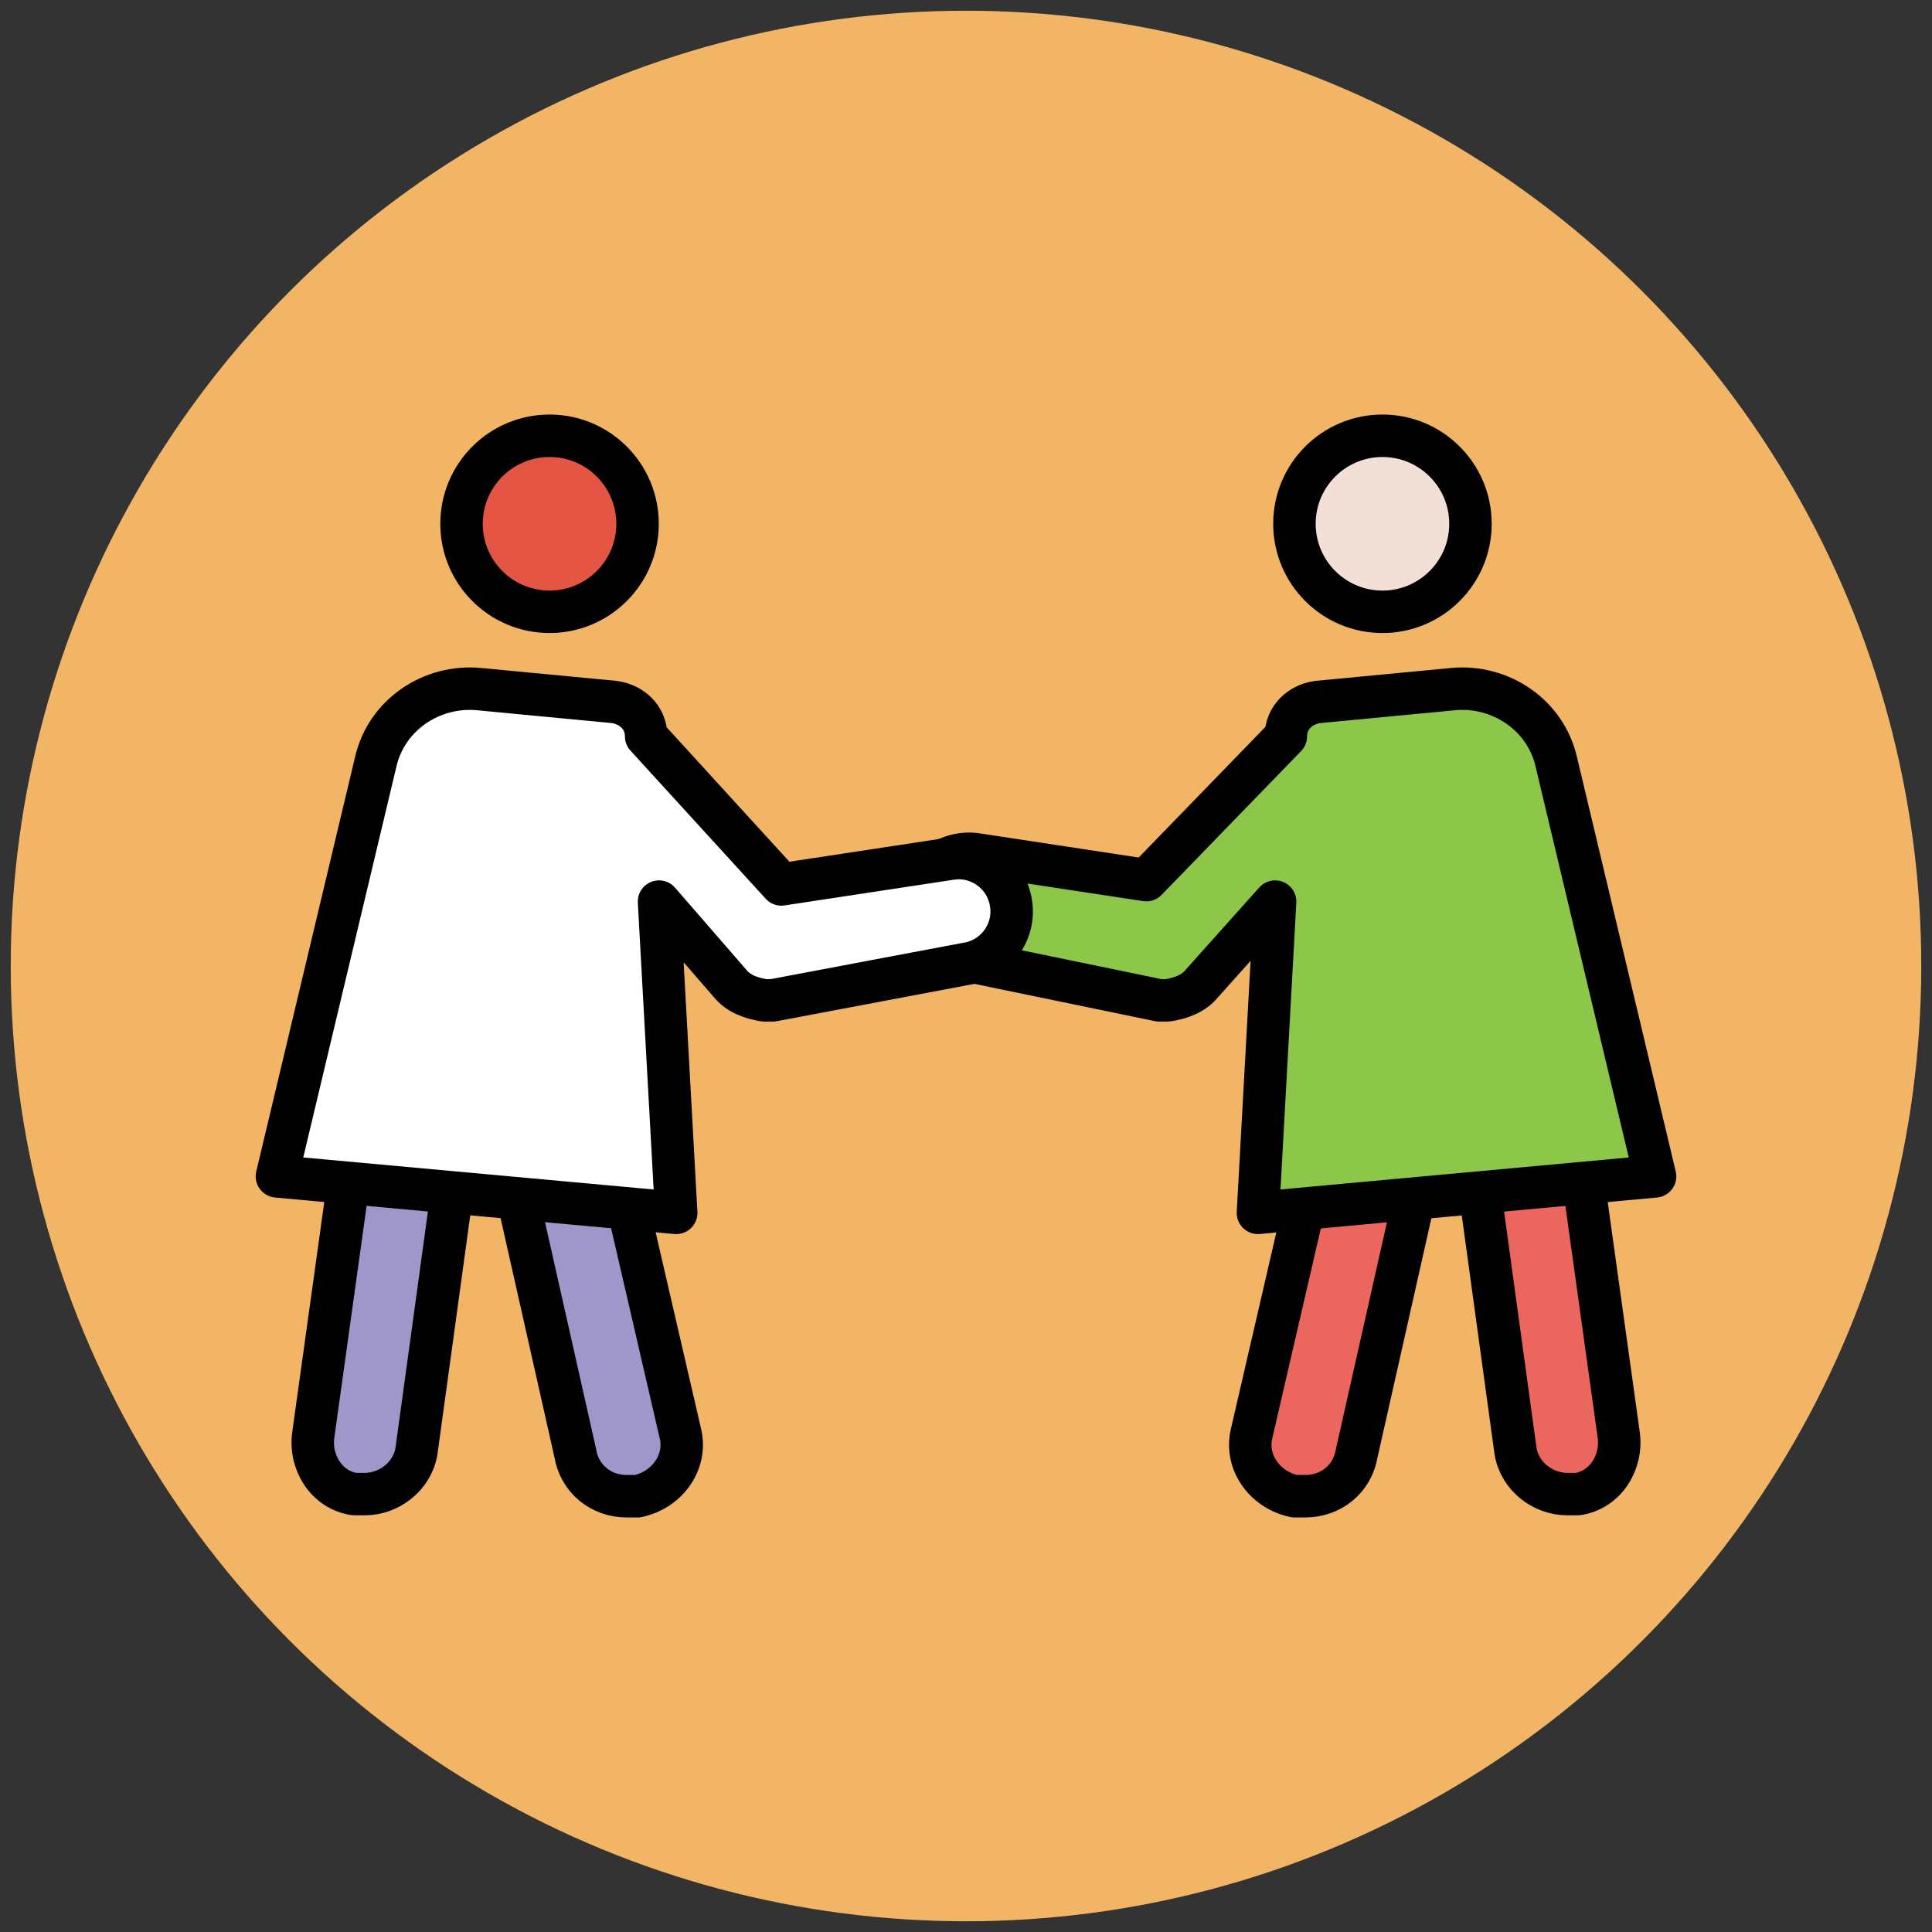 <svg xmlns="http://www.w3.org/2000/svg" enable-background="new 0 0 90 90" viewBox="0 0 90 90" id="greeting"><rect x="0" y="0" width="90" height="90" fill="#333333" stroke="none"/><g><circle cx="45" cy="45" r="44.5" fill="#F1B565"></circle><g><path fill="#EB665F" stroke="#010101" stroke-linejoin="round" stroke-miterlimit="10" stroke-width="1.978" d="M75.4 66.8L73.2 51c-.4-1.3-1.7-2.1-3-1.7-1.3.4-2.1 1.7-1.7 3l2.1 15.3c.2 1.2 1.3 2 2.4 2 .2 0 .3 0 .5 0C74.8 69.4 75.6 68.1 75.4 66.8zM64.4 49.9c-1.4-.1-2.6.9-2.7 2.2l-3.4 14.7c-.3 1.3.6 2.6 2 2.9.2 0 .3 0 .5 0 1.2 0 2.2-.8 2.4-2l3.4-15.1C66.7 51.2 65.7 50 64.4 49.9z"></path></g><path fill="#8CC749" stroke="#010101" stroke-linejoin="round" stroke-miterlimit="10" stroke-width="1.978" d="M77.1,54.8   l-4.6-19.3c-0.5-2.2-2.6-3.6-4.8-3.4l-6.3,0.6c-0.8,0.1-1.5,0.7-1.5,1.6l0,0L53.4,41l-7.9-1.2c-1.3-0.2-2.6,0.7-2.8,2.1   c-0.2,1.3,0.7,2.6,2.1,2.8l9.2,1.9c0.1,0,0.3,0,0.4,0c0.6-0.1,1.2-0.3,1.6-0.8l3.4-3.8l-0.8,14.5L77.1,54.8z"></path><circle cx="64.4" cy="24.4" r="4.1" fill="#F2DFD5" stroke="#010101" stroke-linejoin="round" stroke-miterlimit="10" stroke-width="1.978"></circle><g><path fill="#9F96C9" stroke="#010101" stroke-linejoin="round" stroke-miterlimit="10" stroke-width="1.978" d="M14.6 66.8L16.8 51c.4-1.3 1.7-2.1 3-1.7 1.3.4 2.1 1.7 1.7 3l-2.1 15.3c-.2 1.2-1.3 2-2.4 2-.2 0-.3 0-.5 0C15.2 69.4 14.4 68.1 14.6 66.8zM25.6 49.9c1.4-.1 2.6.9 2.7 2.2l3.4 14.7c.3 1.3-.6 2.6-2 2.9-.2 0-.3 0-.5 0-1.2 0-2.2-.8-2.4-2l-3.4-15.1C23.3 51.2 24.3 50 25.6 49.9z"></path></g><path fill="#FFF" stroke="#010101" stroke-linejoin="round" stroke-miterlimit="10" stroke-width="1.978" d="M12.9,54.8   l4.6-19.3c0.5-2.2,2.6-3.6,4.8-3.4l6.3,0.6c0.8,0.1,1.5,0.7,1.5,1.6l0,0l6.3,6.9l7.9-1.2c1.3-0.2,2.6,0.7,2.8,2.1   c0.2,1.3-0.7,2.6-2.1,2.8L36,46.6c-0.1,0-0.3,0-0.4,0c-0.6-0.1-1.2-0.3-1.6-0.8L30.7,42l0.8,14.5L12.9,54.8z"></path><circle cx="25.6" cy="24.4" r="4.1" fill="#E45543" stroke="#010101" stroke-linejoin="round" stroke-miterlimit="10" stroke-width="1.978"></circle></g></svg>
